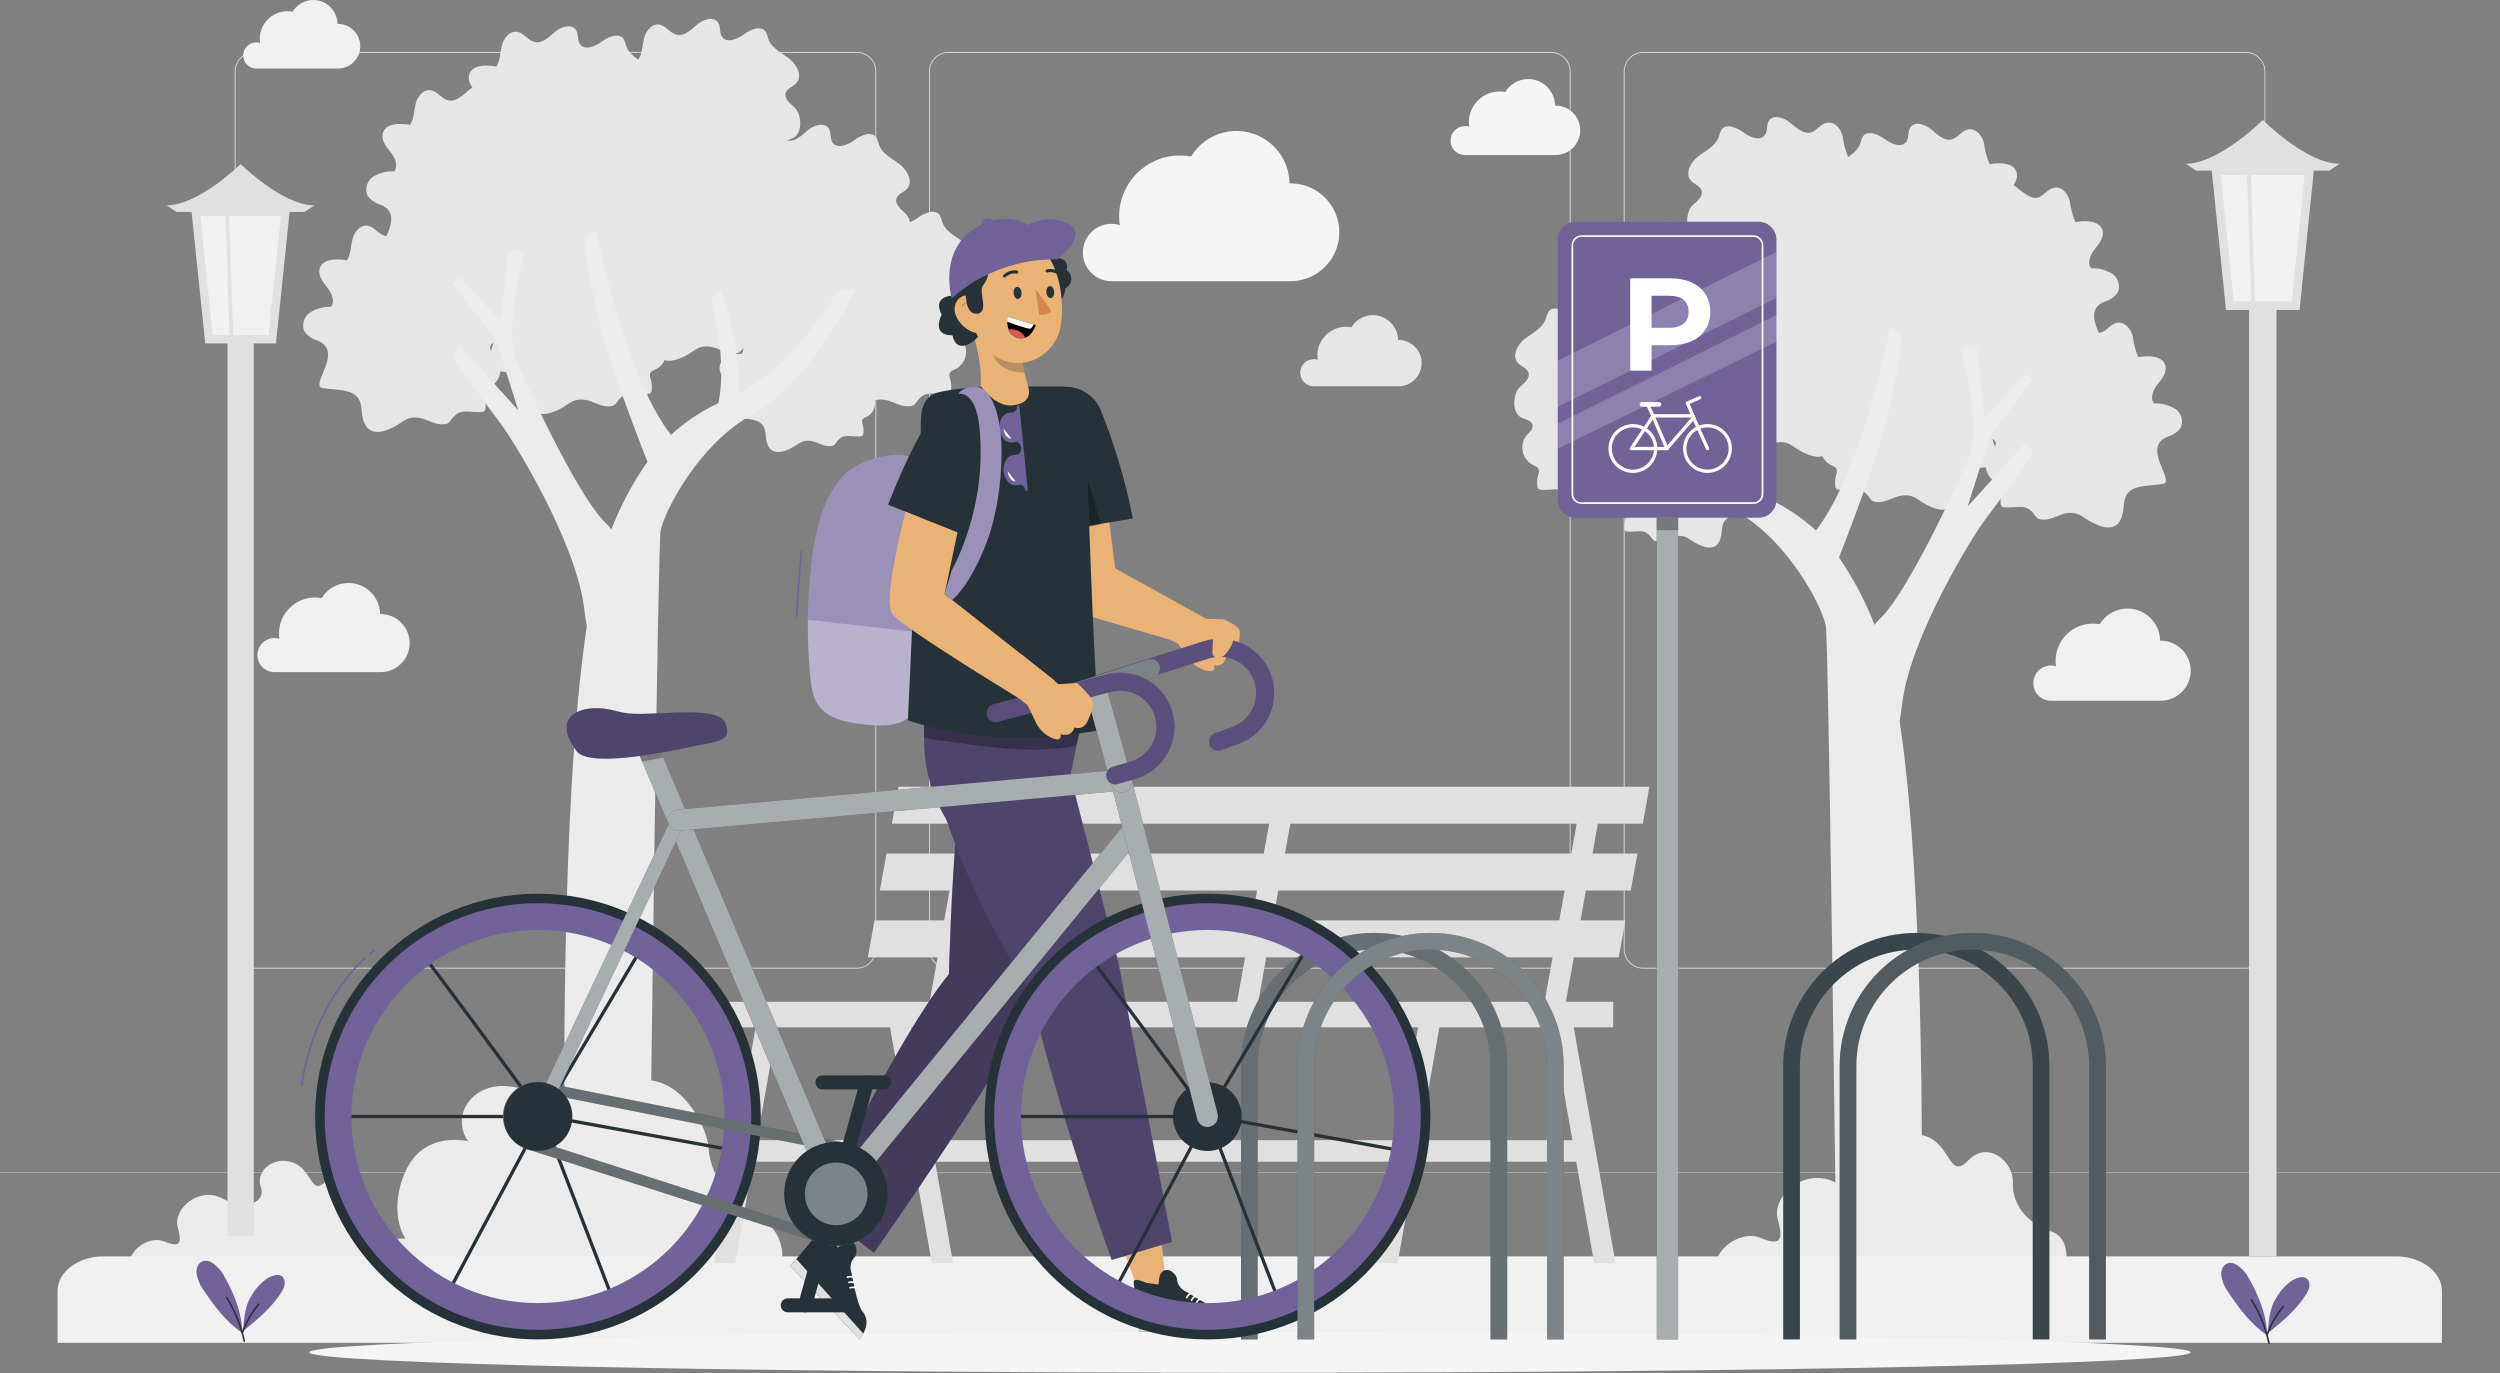 <svg width="750" height="412" viewBox="0 0 750 412" fill="none" xmlns="http://www.w3.org/2000/svg">
<rect x="0" y="0" width="750" height="412" fill="#808080" stroke="none"/>
<g clip-path="url(#clip0_74_4422)">
<path d="M673.73 290.58H492.98C489.75 290.58 487.12 287.95 487.12 284.72V21.45C487.12 18.22 489.75 15.59 492.98 15.59H673.73C676.96 15.59 679.59 18.22 679.59 21.45V284.72C679.59 287.95 676.96 290.58 673.73 290.58ZM492.99 15.83C489.9 15.83 487.38 18.35 487.38 21.44V284.72C487.38 287.81 489.9 290.33 492.99 290.33H673.74C676.83 290.33 679.35 287.81 679.35 284.72V21.45C679.35 18.36 676.83 15.84 673.74 15.84H492.99V15.83Z" fill="#E0E0E0"/>
<path d="M465.31 290.58H284.56C281.33 290.58 278.7 287.95 278.7 284.72V21.45C278.7 18.22 281.33 15.59 284.56 15.59H465.31C468.54 15.59 471.17 18.22 471.17 21.45V284.72C471.17 287.95 468.54 290.58 465.31 290.58ZM284.56 15.83C281.47 15.83 278.95 18.35 278.95 21.44V284.72C278.95 287.81 281.47 290.33 284.56 290.33H465.31C468.4 290.33 470.92 287.81 470.92 284.72V21.45C470.92 18.36 468.4 15.84 465.31 15.84H284.56V15.83Z" fill="#E0E0E0"/>
<path d="M257.01 290.58H76.27C73.04 290.58 70.41 287.95 70.41 284.72V21.45C70.41 18.22 73.04 15.59 76.27 15.59H257.02C260.25 15.59 262.88 18.22 262.88 21.45V284.72C262.88 287.95 260.25 290.58 257.02 290.58H257.01ZM76.27 15.83C73.18 15.83 70.66 18.35 70.66 21.44V284.72C70.66 287.81 73.18 290.33 76.27 290.33H257.02C260.11 290.33 262.63 287.81 262.63 284.72V21.45C262.63 18.36 260.11 15.84 257.02 15.84H76.27V15.83Z" fill="#E0E0E0"/>
<path d="M750 351.65H0V351.77H750V351.65Z" fill="#E0E0E0"/>
<path d="M619.94 379.45C620.25 375.71 619.74 370.87 615.39 369.44C607.99 367 603.62 361.28 603.86 354.81C604.1 348.34 596.33 342.04 590.5 348.1C584.67 354.17 585.44 343.43 577.66 340.82C569.88 338.21 563.28 344.55 565.42 350.32C567.56 356.1 559.88 359.72 550.69 354.8C541.5 349.88 531.38 358.83 533.33 365.82C535.28 372.81 533.68 373.66 527.87 371.27C523.18 369.37 515.49 373.34 514.63 379.44H619.96L619.94 379.45Z" fill="#EBEBEB"/>
<path d="M120.49 379.45C120.84 376.48 120.69 372.17 117.03 370.96C111.29 369.06 107.88 364.62 108.07 359.6C108.26 354.58 102.23 349.68 97.7 354.37C93.18 359.06 93.78 350.75 87.74 348.72C81.7 346.69 76.57 351.61 78.24 356.09C79.9 360.57 73.93 363.39 66.8 359.57C59.67 355.75 51.82 362.72 53.32 368.16C54.82 373.6 53.59 374.19 49.08 372.38C45.25 370.85 38.9 374.3 38.75 379.44H120.49V379.45Z" fill="#EBEBEB"/>
<path d="M100.02 379.45H234.29C236.19 373.15 231.3 365.59 225.97 364.52C219.43 363.21 212.9 351.71 212.56 344.39C212.22 337.07 200.48 314.54 182.18 328.45C163.88 342.36 169.45 330.5 156.2 326.59C142.95 322.68 134.6 333.92 140.42 342.36C140.42 342.36 127.11 339.03 121.63 351.45C116.15 363.87 121.63 371.58 121.63 371.58C121.63 371.58 104.82 371.1 100.02 379.45Z" fill="#EBEBEB"/>
<path d="M324.86 75.76C324.86 71.01 328.71 67.15 333.46 67.14C334.3 67.14 335.13 67.27 335.94 67.51C335.8 66.64 335.74 65.76 335.74 64.87C335.74 54.81 343.9 46.65 353.96 46.65C355.08 46.65 356.2 46.75 357.31 46.95C361.88 39.43 371.67 37.04 379.19 41.61C383.88 44.46 386.77 49.52 386.85 55H387.12C395.23 55 401.8 61.57 401.8 69.68C401.8 77.79 395.23 84.36 387.12 84.36H333.2C328.55 84.22 324.85 80.41 324.86 75.76Z" fill="#F5F5F5"/>
<path d="M72.96 16.64C72.96 14.47 74.7 12.71 76.87 12.71C77.26 12.71 77.65 12.77 78.02 12.88C77.96 12.48 77.93 12.08 77.93 11.68C77.93 7.09 81.65 3.36 86.25 3.36C86.76 3.36 87.28 3.41 87.78 3.5C89.87 0.07 94.34 -1.02 97.77 1.07C99.91 2.37 101.23 4.68 101.26 7.18H101.38C105.08 7.18 108.07 10.18 108.07 13.88C108.07 17.57 105.07 20.57 101.38 20.57H76.83C74.69 20.53 72.97 18.79 72.97 16.65L72.96 16.64Z" fill="#F0F0F0"/>
<path d="M77.22 196.54C77.22 193.72 79.49 191.43 82.31 191.42C82.82 191.42 83.32 191.49 83.81 191.64C83.74 191.12 83.7 190.6 83.69 190.07C83.69 184.09 88.53 179.25 94.51 179.25C95.18 179.25 95.84 179.31 96.5 179.44C99.21 174.98 105.03 173.56 109.5 176.27C112.28 177.96 114 180.96 114.04 184.22H114.19C119 184.22 122.9 188.13 122.89 192.94C122.89 197.75 118.99 201.64 114.19 201.64H82.24C79.45 201.59 77.22 199.32 77.22 196.54Z" fill="#F0F0F0"/>
<path d="M609.99 204.94C609.99 202.03 612.34 199.66 615.25 199.65C615.77 199.65 616.29 199.72 616.8 199.88C616.72 199.34 616.68 198.8 616.68 198.26C616.68 192.08 621.69 187.08 627.86 187.08C628.55 187.08 629.24 187.15 629.92 187.27C632.73 182.66 638.74 181.19 643.35 184C646.22 185.75 648 188.85 648.05 192.21H648.21C653.18 192.21 657.21 196.25 657.21 201.22C657.21 206.19 653.18 210.21 648.21 210.22H615.19C612.31 210.17 610 207.82 610 204.94H609.99Z" fill="#F0F0F0"/>
<path d="M435.16 42.17C435.16 39.77 437.11 37.82 439.51 37.82C439.93 37.82 440.35 37.88 440.76 37.99C440.7 37.55 440.67 37.1 440.67 36.66C440.67 31.57 444.8 27.44 449.89 27.44C450.46 27.44 451.03 27.49 451.59 27.6C453.89 23.8 458.83 22.58 462.63 24.87C465.01 26.31 466.48 28.88 466.51 31.67H466.65C470.75 31.67 474.07 35 474.07 39.09C474.07 43.18 470.75 46.5 466.65 46.51H439.39C437.03 46.45 435.16 44.52 435.16 42.16V42.17Z" fill="#F5F5F5"/>
<path d="M390.05 111.82C390.05 109.57 391.87 107.75 394.12 107.75C394.51 107.75 394.91 107.8 395.29 107.91C395.24 107.5 395.21 107.08 395.21 106.66C395.21 101.89 399.07 98.03 403.84 98.03C404.37 98.03 404.9 98.08 405.43 98.18C407.58 94.62 412.21 93.48 415.77 95.63C418 96.98 419.38 99.39 419.41 101.99H419.55C423.39 101.99 426.5 105.1 426.49 108.94C426.49 112.77 423.38 115.88 419.55 115.88H394.03C391.82 115.82 390.07 114.02 390.07 111.81L390.05 111.82Z" fill="#E6E6E6"/>
<path d="M290.45 87.15C289.08 85.98 287.37 84.43 287.96 82.79C288.44 81.46 290.13 81.01 291.09 79.96C293.05 77.82 291.22 74.33 288.92 72.57C286.62 70.81 283.65 69.46 282.7 66.71C282.54 65.97 282.28 65.25 281.93 64.57C280.55 62.51 277.34 63.88 275.35 65.34C274.67 65.84 273.85 66.31 273.01 66.65C272.72 65.5 272.18 64.47 271.45 63.85C270.1 62.68 268.37 61.13 268.96 59.49C269.44 58.14 271.13 57.71 272.1 56.66C274.04 54.52 272.22 51.03 269.91 49.27C267.6 47.51 264.64 46.16 263.7 43.41C263.53 42.66 263.27 41.94 262.91 41.27C261.53 39.21 258.32 40.55 256.32 42.03C254.33 43.51 251.1 44.81 249.74 42.72C248.95 41.52 249.41 39.81 248.65 38.59C247.38 36.55 244.16 37.52 242.33 39.07C240.5 40.62 238.48 42.69 236.14 42.15H236.12C236.72 41.9 237.38 41.69 237.94 41.4C240.94 39.82 240.52 34.06 238.25 32.13C236.88 30.96 235.17 29.43 235.76 27.78C236.24 26.43 237.93 26 238.89 24.93C240.85 22.79 239.02 19.28 236.72 17.54C234.42 15.79 231.45 14.43 230.5 11.68C230.34 10.94 230.08 10.22 229.73 9.54C228.35 7.48 225.12 8.83 223.15 10.31C221.17 11.79 217.93 13.08 216.57 10.98C215.8 9.78 216.24 8.08 215.48 6.85C214.23 4.81 211 5.76 209.17 7.33C207.34 8.89 205.32 10.95 202.98 10.41C200.94 9.93 199.82 7.63 197.65 7.36C195.48 7.1 193.75 9.32 193.22 11.44C192.69 13.56 192.73 15.9 191.57 17.78C191.47 17.76 191.36 17.74 191.25 17.73C189.78 16.68 188.46 15.53 187.88 13.87C187.72 13.13 187.46 12.41 187.11 11.73C185.73 9.67 182.5 11.01 180.52 12.49C178.54 13.97 175.3 15.27 173.93 13.18C173.16 11.98 173.6 10.27 172.84 9.05C171.59 7.01 168.36 7.98 166.53 9.53C164.7 11.08 162.68 13.15 160.34 12.59C158.3 12.11 157.18 9.81 155.01 9.54C152.84 9.28 151.11 11.5 150.58 13.62C150.05 15.74 150.09 18.08 148.93 19.96C145.77 19.35 141.44 19.47 140.7 22.56C140.39 23.88 140.95 25.13 141.73 26.3C141.34 26.52 140.97 26.76 140.65 27.03C138.81 28.58 136.78 30.65 134.44 30.11C132.42 29.63 131.31 27.33 129.12 27.06C126.93 26.8 125.2 29.02 124.69 31.14C124.18 33.26 124.2 35.6 123.04 37.46C119.86 36.87 115.55 36.98 114.81 40.08C114.32 42.12 115.9 44.01 117.2 45.68C118.5 47.34 119.59 49.76 118.24 51.41C116.06 51.3 113.89 51.84 112.02 52.97C110.13 54.18 109.38 56.58 110.24 58.65C111.2 60 112.6 60.97 114.19 61.42C118.86 63.31 117.37 67.46 115.98 70.8C115.82 70.79 115.67 70.79 115.5 70.75C113.46 70.27 112.34 67.97 110.17 67.7C108 67.44 106.27 69.66 105.74 71.78C105.21 73.9 105.25 76.24 104.09 78.1C100.91 77.51 96.6 77.62 95.86 80.72C95.37 82.76 96.96 84.65 98.25 86.32C99.53 87.98 100.62 90.4 99.29 92.05C97.1 91.96 94.93 92.54 93.07 93.7C91.18 94.91 90.43 97.3 91.28 99.38C92.25 100.73 93.65 101.7 95.25 102.15C103.45 105.46 92.68 115.75 96.75 116.42C101.95 117.29 108.08 116.27 108.45 122.68C108.5 123.72 108.65 124.76 108.91 125.77C109.9 129.33 112.43 130.84 117.65 128.35C120.96 126.79 121.77 124.84 125.54 125.32C128.24 125.63 130.2 127.53 133.18 127.28C133.59 127.28 134 127.17 134.37 126.98C134.74 126.74 135.05 126.41 135.28 126.03C137.93 122.26 140 123.79 144.33 123.61C144.67 123.63 145.01 123.53 145.28 123.33C145.54 123.06 145.68 122.7 145.68 122.33C145.79 121.22 145.68 120.11 145.38 119.04C145.16 118.52 145.1 117.95 145.22 117.39C145.43 116.65 146.37 116.37 147.08 116.02C147.35 115.87 147.61 115.7 147.86 115.51C149.19 114.48 149.95 112.99 150.12 111.44C154.2 111.82 158 112.32 158.29 117.29C158.33 118.34 158.49 119.37 158.77 120.38C159.74 123.94 162.28 125.45 167.48 122.96C170.79 121.4 171.6 119.45 175.37 119.93C178.07 120.24 180.03 122.14 183.01 121.89C183.42 121.89 183.83 121.78 184.2 121.59C184.57 121.35 184.88 121.02 185.11 120.64C187.76 116.87 189.83 118.4 194.16 118.22C194.25 118.23 194.35 118.24 194.44 118.22C195.09 118.16 195.57 117.58 195.51 116.93C195.61 115.85 195.51 114.76 195.21 113.72C194.99 113.2 194.93 112.63 195.05 112.07C195.26 111.33 196.2 111.03 196.91 110.7C197.19 110.55 197.46 110.37 197.72 110.17C198.46 109.59 199.01 108.86 199.39 108.06C200.77 108.48 202.63 108.21 205.09 107.03C208.42 105.48 209.22 103.52 212.99 104.02C215.69 104.33 217.65 106.21 220.63 105.98C221.04 105.96 221.45 105.86 221.82 105.67C222.19 105.42 222.5 105.1 222.73 104.72C222.8 104.62 222.87 104.53 222.94 104.44C223 105.06 222.89 105.65 222.48 106.15C220.75 106.06 219.03 106.49 217.54 107.38C216.04 108.33 215.45 110.22 216.14 111.86C216.9 112.92 218 113.68 219.25 114.03C225.7 116.63 217.23 124.73 220.44 125.26C224.54 125.95 229.35 125.14 229.66 130.2C229.69 131.02 229.82 131.84 230.02 132.64C230.79 135.44 232.79 136.56 236.95 134.65C239.57 133.42 240.19 131.88 243.17 132.26C245.31 132.54 246.84 134 249.18 133.81C249.51 133.81 249.83 133.72 250.12 133.58C250.4 133.38 250.65 133.12 250.83 132.82C252.9 129.86 254.55 131.06 257.96 130.91C258.23 130.91 258.49 130.84 258.72 130.7C258.92 130.48 259.02 130.2 259.02 129.91C259.11 129.06 259.03 128.2 258.81 127.37C258.62 126.96 258.57 126.5 258.66 126.05C258.87 125.46 259.57 125.24 260.14 124.96C260.35 124.84 260.55 124.71 260.74 124.56C262.15 123.47 262.74 121.73 262.47 120.09C263.22 119.87 264.07 119.78 265.21 119.92C267.91 120.23 269.87 122.13 272.85 121.88C273.26 121.88 273.67 121.77 274.04 121.58C274.41 121.33 274.71 121 274.95 120.63C277.58 116.86 279.67 118.39 284 118.21C284.34 118.23 284.68 118.13 284.95 117.93C285.2 117.66 285.34 117.3 285.33 116.93C285.44 115.85 285.35 114.76 285.05 113.72C284.83 113.2 284.76 112.63 284.87 112.07C285.1 111.33 286.02 111.03 286.75 110.7C287.01 110.55 287.26 110.39 287.5 110.21C290.11 108.19 290.6 104.44 288.58 101.83C287.74 100.88 286.44 100.05 286.75 98.67C287.06 97.29 288.91 97.07 290.16 96.41C293.16 94.83 292.74 89.07 290.49 87.14L290.45 87.15ZM147.25 105.22C147.06 104.85 146.97 104.45 147.08 103.98C147.2 103.44 147.57 103.08 148.03 102.8C147.84 103.61 147.56 104.43 147.25 105.23V105.22Z" fill="#E6E6E6"/>
<path d="M135.74 107.07C135.74 107.07 146.56 122.38 150.29 127.24C154.03 132.1 172.7 162.34 175.23 182.34C175.49 184.46 175.77 186.31 176.04 187.9C168.01 240.91 169.26 337.87 169.55 354.47H194.98C195.21 335.75 197.37 164.64 198.17 159.42C199.01 153.89 209.69 132.83 226.07 124.19C242.45 115.55 256.69 86.92 256.69 86.92H251.45C251.45 86.92 241.74 104.45 227.93 114.17C225.95 115.54 223.87 116.77 221.72 117.86C221.76 107.3 219.89 96.83 216.22 86.93L213.39 89.53C217.21 105.17 216.68 115.18 215.55 120.92C210.33 123.36 205.52 126.59 201.28 130.48C186.94 111.84 178.89 69.22 178.89 69.22L175.22 71.23C176.26 80.03 177.84 88.76 179.96 97.37C182.64 108.4 190.55 129.16 194.22 138.53C189.82 144.85 186.19 151.67 183.4 158.84C183.01 158.24 182.55 157.68 182.02 157.19C172.69 148.74 155.14 108.89 155.14 108.89C150.89 99.62 157.38 75.29 157.38 75.29H152.44L150.25 96.56L137.94 83.13L135.7 84.99L148.75 101.8L155.47 123.09L137.94 103.66L135.73 107.07H135.74Z" fill="#EBEBEB"/>
<path d="M652.4 122.58C650.54 121.46 648.38 120.92 646.21 121.02C644.89 119.42 645.95 116.96 647.26 115.32C648.56 113.68 650.12 111.8 649.63 109.75C648.9 106.68 644.59 106.57 641.5 107.17C640.63 105.17 640.06 103.04 639.81 100.87C639.26 98.74 637.57 96.6 635.39 96.79C633.21 96.98 632.1 99.35 630.1 99.82C629.95 99.86 629.79 99.85 629.63 99.86C628.24 96.52 626.71 92.35 631.4 90.47C632.98 90.03 634.37 89.06 635.33 87.72C636.18 85.65 635.44 83.27 633.56 82.06C631.7 80.94 629.54 80.39 627.37 80.5C626.03 78.88 627.11 76.44 628.39 74.8C629.67 73.16 631.27 71.26 630.78 69.23C630.03 66.16 625.74 66.05 622.63 66.65C621.77 64.64 621.2 62.52 620.94 60.35C620.38 58.22 618.81 56.08 616.54 56.27C614.28 56.46 613.25 58.83 611.25 59.3C609.25 59.77 606.98 57.78 605.08 56.25C604.77 56 604.41 55.77 604.04 55.55C604.8 54.39 605.33 53.15 605.01 51.85C604.28 48.78 599.97 48.67 596.88 49.27C596 47.23 595.43 45.07 595.19 42.87C594.64 40.74 592.95 38.6 590.77 38.79C588.59 38.98 587.48 41.35 585.48 41.82C583.15 42.38 581.21 40.3 579.31 38.77C577.41 37.23 574.29 36.27 573.06 38.3C572.29 39.52 572.74 41.2 571.97 42.42C570.6 44.55 567.4 43.19 565.4 41.72C563.39 40.25 560.23 38.92 558.83 40.97C558.47 41.64 558.21 42.36 558.06 43.1C557.44 44.84 556.01 46.02 554.46 47.11C553.6 45.11 553.03 43 552.78 40.84C552.23 38.71 550.65 36.57 548.38 36.78C546.12 36.99 545.09 39.32 543.09 39.79C541.08 40.26 538.82 38.3 536.92 36.74C535.02 35.18 531.9 34.24 530.64 36.27C529.89 37.49 530.34 39.19 529.55 40.39C528.21 42.52 524.98 41.18 523 39.71C521.01 38.24 517.81 36.89 516.4 38.94C516.05 39.62 515.79 40.33 515.63 41.07C514.69 43.8 511.75 45.15 509.46 46.9C507.18 48.65 505.34 52.13 507.33 54.26C508.29 55.31 509.98 55.73 510.45 57.08C511.05 58.74 509.34 60.26 507.97 61.35C505.73 63.25 505.3 68.99 508.29 70.57C508.81 70.84 509.43 71.04 509.99 71.26C507.7 71.72 505.78 69.72 503.91 68.2C502.01 66.66 498.89 65.68 497.63 67.71C496.88 68.93 497.33 70.63 496.54 71.83C495.2 73.96 491.97 72.62 489.97 71.15C487.96 69.68 484.8 68.33 483.4 70.38C483.06 71.06 482.8 71.77 482.63 72.51C481.69 75.24 478.75 76.59 476.44 78.34C474.13 80.09 472.34 83.57 474.31 85.7C475.25 86.75 476.94 87.17 477.43 88.52C477.92 89.86 476.3 91.7 474.95 92.79C474.2 93.43 473.66 94.49 473.37 95.68C472.54 95.34 471.73 94.86 471.06 94.37C469.07 92.9 465.87 91.55 464.49 93.6C464.13 94.27 463.86 94.99 463.7 95.73C462.76 98.46 459.82 99.81 457.53 101.56C455.25 103.31 453.41 106.79 455.4 108.92C456.36 109.97 458.05 110.39 458.52 111.74C459.12 113.4 457.41 114.9 456.04 116.01C453.91 117.93 453.37 123.67 456.36 125.25C457.62 125.89 459.46 126.1 459.75 127.49C460.05 128.88 458.77 129.62 457.94 130.63C455.94 133.22 456.41 136.95 459.01 138.95C459.25 139.13 459.5 139.3 459.76 139.44C460.49 139.78 461.36 140.06 461.62 140.83C461.74 141.39 461.68 141.97 461.45 142.49C461.17 143.52 461.07 144.6 461.17 145.67C461.17 146.04 461.31 146.4 461.55 146.67C461.83 146.86 462.16 146.95 462.49 146.95C466.76 147.14 468.89 145.61 471.52 149.36C471.74 149.74 472.05 150.06 472.42 150.3C472.78 150.5 473.18 150.6 473.59 150.6C476.56 150.86 478.48 149 481.19 148.66C482.31 148.52 483.15 148.61 483.88 148.82C483.65 150.42 484.24 152.1 485.61 153.16C485.8 153.31 486.01 153.45 486.23 153.57C486.79 153.85 487.49 154.06 487.7 154.66C487.79 155.11 487.74 155.57 487.55 155.98C487.33 156.79 487.26 157.64 487.34 158.48C487.27 158.97 487.62 159.42 488.11 159.49C488.2 159.5 488.3 159.5 488.39 159.49C491.78 159.64 493.41 158.44 495.48 161.39C495.66 161.68 495.9 161.94 496.18 162.14C496.47 162.29 496.79 162.37 497.12 162.37C499.45 162.56 500.98 161.11 503.1 160.83C506.07 160.47 506.69 161.98 509.29 163.2C513.45 165.29 515.44 164.1 516.21 161.3C516.41 160.51 516.53 159.7 516.57 158.89C516.87 153.87 521.67 154.62 525.75 153.98C528.93 153.45 520.5 145.44 526.92 142.79C528.17 142.46 529.26 141.7 530.02 140.66C530.68 139.03 530.09 137.16 528.61 136.2C527.14 135.32 525.45 134.9 523.74 134.98C523.32 134.46 523.21 133.85 523.3 133.21C523.35 133.28 523.4 133.33 523.45 133.4C523.68 133.78 523.98 134.11 524.35 134.36C524.72 134.54 525.13 134.65 525.55 134.66C528.52 134.89 530.44 133.06 533.15 132.72C536.91 132.23 537.7 134.17 541.01 135.73C543.46 136.96 545.32 137.26 546.7 136.85C547.08 137.63 547.62 138.35 548.36 138.92C548.61 139.11 548.87 139.29 549.15 139.44C549.88 139.78 550.75 140.06 551.01 140.83C551.12 141.39 551.06 141.97 550.84 142.49C550.56 143.52 550.46 144.6 550.56 145.67C550.56 146.04 550.69 146.4 550.94 146.67C551.22 146.86 551.54 146.95 551.88 146.95C556.15 147.14 558.28 145.61 560.89 149.36C561.11 149.74 561.42 150.06 561.79 150.3C562.16 150.49 562.57 150.6 562.99 150.6C565.94 150.86 567.88 149 570.59 148.66C574.35 148.19 575.14 150.11 578.45 151.67C583.62 154.21 586.13 152.65 587.12 149.11C587.39 148.11 587.55 147.07 587.59 146.04C587.89 141.04 591.63 140.57 595.76 140.2C595.94 141.72 596.69 143.17 597.99 144.18C598.24 144.37 598.5 144.55 598.78 144.7C599.48 145.04 600.36 145.32 600.64 146.07C600.75 146.64 600.69 147.22 600.47 147.76C600.18 148.79 600.08 149.87 600.17 150.94C600.17 151.31 600.31 151.67 600.55 151.94C600.83 152.13 601.17 152.23 601.51 152.22C605.78 152.41 607.91 150.88 610.52 154.63C610.74 155.01 611.05 155.33 611.42 155.57C611.78 155.77 612.18 155.87 612.59 155.87C615.56 156.13 617.5 154.27 620.19 153.93C623.95 153.46 624.74 155.38 628.05 156.94C633.22 159.52 635.73 158.03 636.72 154.49C636.97 153.48 637.12 152.45 637.17 151.42C637.55 145.02 643.57 146.04 648.83 145.19C652.89 144.51 642.17 134.28 650.32 130.99C651.91 130.56 653.3 129.58 654.25 128.24C655.1 126.17 654.36 123.79 652.48 122.58H652.4ZM597.73 131.65C598.2 131.92 598.57 132.25 598.69 132.76C598.8 133.22 598.69 133.63 598.49 134.01C598.19 133.24 597.91 132.44 597.73 131.65Z" fill="#E6E6E6"/>
<path d="M609.99 135.9C609.99 135.9 599.21 151.14 595.5 155.97C591.79 160.79 573.21 190.87 570.7 210.79C570.42 212.92 570.15 214.74 569.89 216.34C577.87 269.06 576.64 365.53 576.29 382.05H550.95C550.72 363.41 548.56 193.18 547.77 187.99C546.94 182.48 536.35 161.54 520.02 152.94C503.69 144.34 489.62 115.82 489.62 115.82H494.83C494.83 115.82 504.5 133.26 518.31 142.93C520.29 144.28 522.35 145.51 524.48 146.6C524.42 136.1 526.25 125.67 529.88 115.82L532.7 118.4C528.9 133.96 529.41 144.02 530.57 149.63C535.76 152.06 540.56 155.27 544.79 159.15C559.05 140.6 567.05 98.21 567.05 98.21L570.72 100.22C569.64 108.99 568.03 117.69 565.9 126.26C563.23 137.23 555.36 157.9 551.7 167.27C556.04 173.57 559.62 180.35 562.37 187.48C562.76 186.87 563.22 186.32 563.76 185.84C573.05 177.43 590.51 137.77 590.51 137.77C594.78 128.55 588.27 104.34 588.27 104.34H593.16L595.29 125.52L607.54 112.16L609.78 114.02L596.99 130.78L590.29 151.96L607.75 132.64L609.99 135.93V135.9Z" fill="#EBEBEB"/>
<path d="M31.15 376.91H718.71C726.37 376.91 732.58 381.55 732.58 387.26V402.84H17.28V387.24C17.28 381.53 23.5 376.9 31.15 376.9V376.91Z" fill="#F0F0F0"/>
<path d="M87.02 62.3L82.79 103.01H61.57L57.34 62.3H87.02Z" fill="#E0E0E0"/>
<path d="M76.13 94.26H68.24V370.85H76.13V94.26Z" fill="#E0E0E0"/>
<path d="M80.56 100.53H63.8L60.09 64.78H84.27L80.56 100.53Z" fill="#F0F0F0"/>
<path d="M69.97 101.08H68.83L67.59 63.54H68.73L69.97 101.08Z" fill="#E0E0E0"/>
<path d="M72.18 49.22C72.18 49.22 59.6 61.61 49.96 61.61L52.95 63.58H91.36L94.35 61.61C84.76 61.63 72.18 49.22 72.18 49.22Z" fill="#E0E0E0"/>
<path d="M694.28 49.86L689.87 93H667.8L663.39 49.86H694.28Z" fill="#E0E0E0"/>
<path d="M682.94 83.73H674.729V376.91H682.94V83.73Z" fill="#E0E0E0"/>
<path d="M687.55 90.38H670.12L666.25 52.49H691.41L687.55 90.38Z" fill="#F0F0F0"/>
<path d="M676.54 90.97H675.35L674.06 51.17H675.25L676.54 90.97Z" fill="#E0E0E0"/>
<path d="M678.83 35.99C678.83 35.99 665.75 49.12 655.72 49.12L658.83 51.21H698.79L701.9 49.12C691.92 49.15 678.84 35.99 678.84 35.99H678.83Z" fill="#E0E0E0"/>
<path d="M478.26 378.94H484.66L471.58 305.15H465.19L478.26 378.94Z" fill="#E0E0E0"/>
<path d="M279.54 378.94H285.93L272.86 305.15H266.46L279.54 378.94Z" fill="#E0E0E0"/>
<path d="M474.93 342.05H223.91V348.52H474.93V342.05Z" fill="#E0E0E0"/>
<path d="M419.29 378.94H412.89L425.97 305.15H432.36L419.29 378.94Z" fill="#E0E0E0"/>
<path d="M220.56 378.94H214.17L227.24 305.15H233.63L220.56 378.94Z" fill="#E0E0E0"/>
<path d="M278.56 302.28H284.92L295.57 243.07H289.21L278.56 302.28Z" fill="#E0E0E0"/>
<path d="M463.07 302.28H469.44L480.09 243.07H473.73L463.07 302.28Z" fill="#E0E0E0"/>
<path d="M370.82 302.28H377.17L387.83 243.07H381.46L370.82 302.28Z" fill="#E0E0E0"/>
<path d="M267.56 247.11H492.84L494.83 236.02H269.56L267.56 247.11Z" fill="#E0E0E0"/>
<path d="M263.95 267.16H489.23L491.23 256.07H265.95L263.95 267.16Z" fill="#E0E0E0"/>
<path d="M260.34 287.2H485.62L487.62 276.12H262.34L260.34 287.2Z" fill="#E0E0E0"/>
<path d="M483.96 300.54H212.82V308.2H483.96V300.54Z" fill="#E0E0E0"/>
<path d="M657.2 405.69C657.2 409.08 530.85 411.82 375 411.82C219.15 411.82 92.8 409.07 92.8 405.69C92.8 402.31 219.15 399.56 375 399.56C530.85 399.56 657.2 402.31 657.2 405.69Z" fill="#F5F5F5"/>
<path d="M614.82 401.82H609.82V319.8C609.82 300.54 594.15 284.88 574.9 284.88C555.65 284.88 539.97 300.55 539.97 319.8V401.82H534.97V319.8C534.97 297.79 552.88 279.88 574.9 279.88C596.92 279.88 614.82 297.79 614.82 319.8V401.82Z" fill="#263238"/>
<path opacity="0.1" d="M614.82 401.82H609.82V319.8C609.82 300.54 594.15 284.88 574.9 284.88C555.65 284.88 539.97 300.55 539.97 319.8V401.82H534.97V319.8C534.97 297.79 552.88 279.88 574.9 279.88C596.92 279.88 614.82 297.79 614.82 319.8V401.82Z" fill="white"/>
<path d="M631.75 401.82H626.75V319.8C626.75 300.54 611.08 284.88 591.82 284.88C572.56 284.88 556.89 300.55 556.89 319.8V401.82H551.89V319.8C551.89 297.79 569.8 279.88 591.82 279.88C613.84 279.88 631.75 297.79 631.75 319.8V401.82Z" fill="#263238"/>
<path opacity="0.2" d="M631.75 401.82H626.75V319.8C626.75 300.54 611.08 284.88 591.82 284.88C572.56 284.88 556.89 300.55 556.89 319.8V401.82H551.89V319.8C551.89 297.79 569.8 279.88 591.82 279.88C613.84 279.88 631.75 297.79 631.75 319.8V401.82Z" fill="white"/>
<path d="M674.08 382.49C673.5 381.52 672.22 380.33 671.32 379.65C670.42 378.97 669.19 378.63 668.14 379.06C666.81 379.6 666.2 381.24 666.38 382.66C666.57 384.09 667.25 385.89 668.06 387.08C671.52 392.15 674.72 396.79 680.07 400.56C680.07 394.27 677.28 387.86 674.08 382.49Z" fill="#716298"/>
<path d="M691.71 383.36C690.51 382.71 688.29 383.63 687.2 384.45C685.04 386.07 683.72 387.77 682.4 390.13C680.73 393.12 680.53 397.33 680.32 400C684.55 396.57 688.86 393.04 691.76 388.43C692.27 387.62 692.73 386.76 692.83 385.81C692.92 384.86 692.55 383.82 691.71 383.36Z" fill="#716298"/>
<path d="M680.71 403.24C680.59 403.24 680.49 403.16 680.47 403.04C679.47 398.41 677.69 394.02 675.19 389.99C675.12 389.87 675.15 389.72 675.27 389.65C675.39 389.58 675.54 389.61 675.61 389.73C678.14 393.81 679.93 398.25 680.95 402.94C680.98 403.07 680.89 403.21 680.76 403.24C680.74 403.24 680.72 403.24 680.71 403.24Z" fill="#263238"/>
<path d="M680.15 400.65C680.15 400.65 680.09 400.65 680.07 400.64C679.94 400.59 679.87 400.45 679.92 400.32C681.06 397.19 682.71 394.31 684.84 391.75C684.93 391.64 685.09 391.63 685.19 391.72C685.3 391.81 685.31 391.97 685.22 392.07C683.13 394.58 681.5 397.41 680.38 400.49C680.34 400.59 680.25 400.66 680.14 400.66L680.15 400.65Z" fill="#263238"/>
<path d="M66.67 381.83C66.09 380.86 64.81 379.67 63.91 378.99C63.01 378.31 61.78 377.97 60.73 378.4C59.4 378.94 58.79 380.58 58.97 382C59.16 383.43 59.84 385.23 60.65 386.42C64.11 391.49 67.31 396.13 72.66 399.9C72.66 393.61 69.87 387.2 66.67 381.83Z" fill="#716298"/>
<path d="M84.3 382.7C83.1 382.05 80.88 382.97 79.79 383.79C77.63 385.41 76.31 387.11 74.99 389.47C73.32 392.46 73.12 396.67 72.91 399.34C77.14 395.91 81.45 392.38 84.35 387.77C84.86 386.96 85.32 386.1 85.42 385.15C85.51 384.2 85.14 383.16 84.3 382.7Z" fill="#716298"/>
<path d="M73.29 402.58C73.17 402.58 73.07 402.5 73.05 402.38C72.05 397.75 70.27 393.36 67.77 389.33C67.7 389.21 67.73 389.06 67.85 388.99C67.97 388.92 68.12 388.95 68.19 389.07C70.72 393.15 72.51 397.59 73.53 402.28C73.56 402.41 73.47 402.55 73.34 402.58C73.32 402.58 73.3 402.58 73.29 402.58Z" fill="#263238"/>
<path d="M72.74 400C72.74 400 72.68 400 72.65 399.99C72.52 399.94 72.45 399.8 72.5 399.67C73.63 396.54 75.29 393.66 77.42 391.1C77.51 390.99 77.67 390.98 77.77 391.07C77.88 391.16 77.89 391.32 77.8 391.42C75.71 393.93 74.08 396.76 72.96 399.84C72.92 399.94 72.83 400.01 72.73 400.01L72.74 400Z" fill="#263238"/>
<path d="M503.43 142.38H497.03V401.82H503.43V142.38Z" fill="#263238"/>
<path opacity="0.6" d="M503.43 142.38H497.03V401.82H503.43V142.38Z" fill="white"/>
<path opacity="0.3" d="M503.43 155.33H497.03V159.05H503.43V155.33Z" fill="black"/>
<path d="M527.56 66.52H472.7C469.734 66.52 467.33 68.924 467.33 71.89V149.96C467.33 152.926 469.734 155.33 472.7 155.33H527.56C530.526 155.33 532.93 152.926 532.93 149.96V71.89C532.93 68.924 530.526 66.52 527.56 66.52Z" fill="#716298"/>
<path d="M526.02 151.18H474.45C472.8 151.18 471.46 149.84 471.46 148.19V73.57C471.46 71.92 472.8 70.58 474.45 70.58H526.02C527.67 70.58 529.01 71.92 529.01 73.57V148.19C529.01 149.84 527.67 151.18 526.02 151.18ZM474.45 71.08C473.08 71.08 471.96 72.2 471.96 73.57V148.19C471.96 149.56 473.08 150.68 474.45 150.68H526.02C527.39 150.68 528.51 149.56 528.51 148.19V73.57C528.51 72.2 527.39 71.08 526.02 71.08H474.45Z" fill="white"/>
<path d="M507.44 84.73C509.25 85.55 510.64 86.71 511.62 88.21C512.6 89.71 513.08 91.5 513.08 93.55C513.08 95.6 512.59 97.36 511.62 98.87C510.64 100.39 509.25 101.55 507.44 102.35C505.63 103.16 503.5 103.56 501.05 103.56H495.47V111.2H489.06V83.49H501.06C503.51 83.49 505.64 83.9 507.45 84.72L507.44 84.73ZM505.09 97.1C506.09 96.27 506.59 95.09 506.59 93.56C506.59 92.03 506.09 90.81 505.09 89.98C504.09 89.15 502.62 88.73 500.7 88.73H495.47V98.35H500.7C502.63 98.35 504.09 97.93 505.09 97.1Z" fill="white"/>
<path d="M489.87 141.88C485.83 141.88 482.54 138.59 482.54 134.55C482.54 130.51 485.83 127.22 489.87 127.22C493.91 127.22 497.2 130.51 497.2 134.55C497.2 138.59 493.91 141.88 489.87 141.88ZM489.87 128.22C486.38 128.22 483.54 131.06 483.54 134.55C483.54 138.04 486.38 140.88 489.87 140.88C493.36 140.88 496.2 138.04 496.2 134.55C496.2 131.06 493.36 128.22 489.87 128.22Z" fill="white"/>
<path d="M512.25 141.88C508.21 141.88 504.92 138.59 504.92 134.55C504.92 130.51 508.21 127.22 512.25 127.22C516.29 127.22 519.58 130.51 519.58 134.55C519.58 138.59 516.29 141.88 512.25 141.88ZM512.25 128.22C508.76 128.22 505.92 131.06 505.92 134.55C505.92 138.04 508.76 140.88 512.25 140.88C515.74 140.88 518.58 138.04 518.58 134.55C518.58 131.06 515.74 128.22 512.25 128.22Z" fill="white"/>
<path d="M512.25 135.05C512.06 135.05 511.88 134.94 511.79 134.76L507.5 125.25H496.21L490.35 134.06H500.07C500.35 134.06 500.57 134.28 500.57 134.56C500.57 134.84 500.35 135.06 500.07 135.06H489.42C489.24 135.06 489.07 134.96 488.98 134.8C488.89 134.64 488.9 134.44 489 134.29L495.53 124.48C495.62 124.34 495.78 124.26 495.95 124.26H507.83C508.03 124.26 508.2 124.38 508.29 124.55L512.72 134.36C512.83 134.61 512.72 134.91 512.47 135.02C512.4 135.05 512.33 135.06 512.26 135.06L512.25 135.05Z" fill="white"/>
<path d="M507.83 125.24C507.63 125.24 507.45 125.12 507.37 124.93L505.77 121.11C505.66 120.86 505.78 120.57 506.03 120.46C507.36 119.89 509.53 118.96 509.7 118.87C509.95 118.75 510.25 118.85 510.37 119.09C510.49 119.34 510.39 119.64 510.15 119.76C509.95 119.86 507.86 120.76 506.89 121.18L508.3 124.54C508.41 124.79 508.29 125.09 508.03 125.19C507.97 125.22 507.9 125.23 507.84 125.23L507.83 125.24Z" fill="white"/>
<path d="M500.07 135.05C500.07 135.05 500.02 135.05 499.99 135.05C499.82 135.02 499.67 134.91 499.61 134.75C497.63 130.09 494.58 123.01 494.21 122.36C494.1 122.23 494.06 122.05 494.12 121.88C494.21 121.62 494.49 121.48 494.75 121.56C495.03 121.65 495.15 121.69 500.22 133.62L507.7 124.97C507.88 124.76 508.2 124.74 508.4 124.92C508.61 125.1 508.63 125.42 508.45 125.63L500.45 134.89C500.35 135 500.22 135.06 500.07 135.06V135.05Z" fill="white"/>
<path d="M491.89 121.32C491.89 121.71 492.21 122.03 492.6 122.03H497.68C498.07 122.03 498.39 121.71 498.39 121.32C498.39 120.93 498.07 120.61 497.68 120.61H492.6C492.21 120.61 491.89 120.93 491.89 121.32Z" fill="white"/>
<path opacity="0.2" d="M532.93 75.56L467.33 108.19V122.03L532.93 89.4V75.56Z" fill="white"/>
<path opacity="0.2" d="M533.04 94.44L467.43 127.07V134.55L533.04 102.44V94.44Z" fill="white"/>
<path d="M331.11 143.56L334.56 170.51L361.57 185.45L354.16 192.86L327.35 185.01C322.69 183.72 319.22 179.83 318.47 175.06L314.41 149.38L331.12 143.56H331.11Z" fill="#E9B376"/>
<path d="M330.16 122.89C327.58 117 321.77 116 320.11 116.06C315.47 116.24 319.26 124.93 317.21 129.09C312.82 137.73 317.09 159.29 317.09 159.29L339.85 155.56C337.54 143.1 333.2 130.29 330.15 122.88L330.16 122.89Z" fill="#263238"/>
<path opacity="0.3" d="M324.93 158.52L325.29 139.97L330.16 157.28L324.93 158.52Z" fill="black"/>
<path d="M252.73 143C245.77 150.69 243.99 162.3 243.02 172.67C242.06 182.9 242.09 193.22 243.13 203.44C243.39 206.04 243.78 208.7 245.08 210.9C247.9 215.66 253.86 216.71 259.1 217.31C264.18 217.89 270.02 218.2 273.6 214.31C276.42 211.25 276.87 206.58 277.15 202.3C278.29 185.29 278.95 166.22 279.95 148.62C280.33 141.98 275.4 136.21 269.18 136.39C262.94 136.58 256.23 139.12 252.72 143H252.73Z" fill="#716298"/>
<g opacity="0.3">
<path d="M252.73 143C245.77 150.69 243.99 162.3 243.02 172.67C242.06 182.9 242.09 193.22 243.13 203.44C243.39 206.04 243.78 208.7 245.08 210.9C247.9 215.66 253.86 216.71 259.1 217.31C264.18 217.89 270.02 218.2 273.6 214.31C276.42 211.25 276.87 206.58 277.15 202.3C278.29 185.29 278.95 166.22 279.95 148.62C280.33 141.98 275.4 136.21 269.18 136.39C262.94 136.58 256.23 139.12 252.72 143H252.73Z" fill="white"/>
</g>
<path opacity="0.3" d="M273.56 189.48L242.35 185.94C242.29 191.78 242.55 197.62 243.13 203.44C243.39 206.04 243.78 208.7 245.08 210.9C247.9 215.66 253.86 216.71 259.1 217.31C264.18 217.89 270.02 218.2 273.6 214.31C274.49 213.34 275.13 212.2 275.62 210.98L273.56 189.49V189.48Z" fill="white"/>
<path d="M334.53 368.22L342.71 390.28L350.12 387.89L347.56 364.6L334.53 368.22Z" fill="#E9B376"/>
<path d="M341.91 399.56L348.63 399.51C348.63 399.51 349.98 398.78 350.78 398.87C351.58 398.96 354.35 399.47 354.35 399.47L372.19 399.34C372.04 398.59 371.86 397.93 371.66 397.34C371.41 396.62 371.12 396.01 370.8 395.5C369.68 393.7 368.17 393.07 366.53 392.98C364.03 392.84 356.13 387.65 356.13 387.65C356.13 387.65 353.27 386.67 353.09 383.64C353.02 382.5 351.33 381.13 350.53 381.02C348.9 380.8 348 381.84 347.77 383.47L347.51 385.37L343.74 384.81C343.74 384.81 339.89 382.91 340.09 384.78C340.2 385.85 340.88 390.61 341.32 394.38C341.42 395.26 341.52 396.09 341.6 396.82C341.79 398.44 341.91 399.56 341.91 399.56Z" fill="#263238"/>
<path d="M372.18 399.33L354.34 399.46C354.34 399.46 351.57 398.95 350.77 398.86C349.97 398.77 348.62 399.5 348.62 399.5L341.9 399.55C341.9 399.55 341.77 398.44 341.59 396.81L371.64 397.32C371.85 397.91 372.03 398.57 372.17 399.32L372.18 399.33Z" fill="#E0E0E0"/>
<path d="M360.05 389.57C359.97 389.49 359.84 389.48 359.74 389.55C359.3 389.85 358.93 390.26 358.68 390.79C358.55 391.07 358.95 391.33 359.08 391.05C359.3 390.59 359.62 390.22 360.01 389.96C360.14 389.87 360.16 389.69 360.05 389.59V389.57Z" fill="white"/>
<path d="M358.62 388.74C358.54 388.66 358.41 388.65 358.31 388.72C357.87 389.02 357.5 389.43 357.25 389.96C357.12 390.23 357.52 390.5 357.65 390.22C357.87 389.76 358.19 389.39 358.58 389.13C358.71 389.04 358.73 388.86 358.62 388.75V388.74Z" fill="white"/>
<path d="M357.15 387.97C357.07 387.89 356.94 387.88 356.84 387.95C356.4 388.25 356.03 388.66 355.78 389.19C355.65 389.47 356.05 389.73 356.18 389.45C356.4 388.99 356.72 388.62 357.11 388.36C357.24 388.27 357.26 388.09 357.15 387.98V387.97Z" fill="white"/>
<path d="M255.07 353.06L244.46 374.06L251.26 377.86L266.59 360.15L255.07 353.06Z" fill="#E9B376"/>
<path d="M237.12 379.78L241.73 384.67C241.73 384.67 243.19 385.16 243.66 385.81C244.13 386.46 245.65 388.83 245.65 388.83L257.88 401.81C258.33 401.19 258.69 400.61 258.98 400.06C259.34 399.39 259.59 398.76 259.74 398.18C260.29 396.14 259.73 394.6 258.68 393.34C257.08 391.41 255.51 382.1 255.51 382.1C255.51 382.1 254.28 379.34 256.38 377.15C257.17 376.33 257.03 374.15 256.56 373.49C255.61 372.14 254.24 372.19 252.89 373.13L251.32 374.23L249.16 371.08C249.16 371.08 247.94 366.97 246.7 368.39C245.99 369.2 242.97 372.94 240.5 375.82C239.92 376.49 239.38 377.13 238.9 377.69C237.84 378.93 237.11 379.78 237.11 379.78H237.12Z" fill="#263238"/>
<path d="M257.88 401.82L245.65 388.84C245.65 388.84 244.14 386.46 243.66 385.82C243.18 385.17 241.73 384.68 241.73 384.68L237.12 379.79C237.12 379.79 237.85 378.94 238.91 377.7L258.98 400.07C258.69 400.62 258.32 401.21 257.88 401.82Z" fill="#E0E0E0"/>
<path d="M256.78 386.28C256.78 386.16 256.7 386.07 256.59 386.04C256.07 385.92 255.52 385.93 254.97 386.11C254.68 386.2 254.76 386.67 255.05 386.58C255.54 386.43 256.03 386.41 256.48 386.52C256.63 386.55 256.78 386.45 256.78 386.29V386.28Z" fill="white"/>
<path d="M256.411 384.68C256.411 384.56 256.331 384.47 256.221 384.44C255.701 384.32 255.151 384.33 254.601 384.51C254.311 384.6 254.391 385.07 254.681 384.98C255.171 384.83 255.661 384.81 256.111 384.92C256.261 384.95 256.411 384.85 256.411 384.69V384.68Z" fill="white"/>
<path d="M255.98 383.08C255.98 382.96 255.9 382.87 255.79 382.84C255.27 382.72 254.72 382.73 254.17 382.91C253.88 383 253.96 383.47 254.25 383.38C254.74 383.23 255.23 383.21 255.68 383.32C255.83 383.35 255.98 383.25 255.98 383.09V383.08Z" fill="white"/>
<path d="M312.001 294.03C311.381 296.02 310.79 297.82 310.27 299.38C304.76 315.32 262.201 375.83 262.201 375.83L244.771 362.6C244.771 362.6 269.721 310.39 284.671 292.25C284.671 292.25 285.331 265.75 287.201 245.92C293.491 262.5 301.791 278.6 312.001 294.04V294.03Z" fill="#716298"/>
<path opacity="0.4" d="M312.001 294.03C311.381 296.02 310.79 297.82 310.27 299.38C304.76 315.32 262.201 375.83 262.201 375.83L244.771 362.6C244.771 362.6 269.721 310.39 284.671 292.25C284.671 292.25 285.331 265.75 287.201 245.92C293.491 262.5 301.791 278.6 312.001 294.04V294.03Z" fill="black"/>
<path d="M351.61 372.55L333.5 377.98C316.46 330.54 308.97 297.3 308.97 297.3C308.28 296.19 307.6 295.09 306.94 294.01C297.44 278.56 289.72 262.45 283.87 245.86C279.91 239.21 277.59 231.69 277.26 223.96C276.57 207.94 281.68 197.8 281.68 197.8L288.07 194.57H288.2L328.14 201.73C328.14 201.73 324.92 213.06 321.12 232.78L335.63 289.29L351.61 372.54V372.55Z" fill="#716298"/>
<path opacity="0.3" d="M351.61 372.55L333.5 377.98C316.46 330.54 308.97 297.3 308.97 297.3C308.28 296.19 307.6 295.09 306.94 294.01C297.44 278.56 289.72 262.45 283.87 245.86C279.91 239.21 277.59 231.69 277.26 223.96C276.57 207.94 281.68 197.8 281.68 197.8L288.07 194.57H288.2L328.14 201.73C328.14 201.73 324.92 213.06 321.12 232.78L335.63 289.29L351.61 372.54V372.55Z" fill="black"/>
<path opacity="0.3" d="M277.191 216.91V221.33C277.191 221.33 285.251 222.83 299.831 224.38C314.411 225.93 322.941 223.69 322.941 223.69L323.741 219.93L277.181 216.91H277.191Z" fill="black"/>
<path d="M276.25 131.39L272.37 216.12C290.72 222.13 310.63 222.74 330.3 218.95C330.3 218.95 331.51 214.77 329.78 212.76C328.62 211.41 326.91 163.61 326.09 136.73C326.04 134.44 328.87 124.87 326.91 119.68C325.54 116.06 319.66 116.01 318.06 115.94H295.58C294.08 115.92 282.21 116.93 279.94 118.27C276.06 120.56 276.15 124.55 276.26 131.39H276.25Z" fill="#263238"/>
<path opacity="0.3" d="M274.71 161.79L279.4 161.96L281.13 144.12L275.06 158.19L274.71 161.79Z" fill="black"/>
<path d="M295.081 65.91C295.581 65.5 296.291 65.38 296.921 65.54C297.551 65.7 298.101 66.11 298.491 66.63L294.481 67.66C294.311 67.03 294.571 66.33 295.081 65.92V65.91Z" fill="#716298"/>
<path d="M314.68 75.27L316.28 77.59C316.28 77.59 320.921 76.68 319.981 81.04C321.431 82 321.83 83.96 320.86 85.41C320.54 85.89 320.1 86.27 319.59 86.51C319.59 86.51 319.311 93.72 312.951 89.27C306.591 84.82 308.891 75.41 308.891 75.41L314.68 75.27Z" fill="#263238"/>
<path d="M294.17 115.71C294.17 115.71 295.06 109.31 291.31 98.2C291.31 98.19 291.89 97.9 291.89 97.89C291.37 96.34 290.83 94.9 290.33 93.66C290.32 93.62 290.32 93.61 290.32 93.61L306.11 102.45C305.91 106.06 307.5 112.95 308.4 115.85C308.4 115.85 310.57 121.08 303.51 121.62C298.35 122.01 294.17 115.7 294.17 115.7V115.71Z" fill="#E9B376"/>
<path opacity="0.2" d="M306.6 107.5L297.66 105.89C298.58 108.61 301.16 111.77 307.33 111.76C307.33 111.76 306.58 108.71 306.6 107.5Z" fill="black"/>
<path d="M315.591 75.42C317.561 78.9 318.541 86.7 312.801 85.31C307.061 83.93 312.211 69.44 315.591 75.42Z" fill="#263238"/>
<path d="M285.591 85.26L285.331 88.72C285.331 88.72 279.661 88.99 282.501 94.38C282.501 94.38 279.111 100.69 285.751 100.59C285.751 100.59 286.471 106.19 291.831 102.49C297.191 98.79 297.291 88.71 297.291 88.71L294.901 78.54L287.851 82.72L285.591 85.26Z" fill="#263238"/>
<path d="M289.871 86.15C291.331 95.86 291.961 101.36 297.341 105.89C305.431 112.7 316.831 107.3 318.301 97.32C319.621 88.34 317.011 73.98 307.101 71.03C297.341 68.13 288.411 76.44 289.871 86.15Z" fill="#E9B376"/>
<path d="M286.74 94.63C287.74 97.07 289.78 98.82 291.8 99.61C294.84 100.8 296.71 98.15 296.17 95.1C295.68 92.35 293.5 88.43 290.31 88.54C287.16 88.65 285.6 91.84 286.74 94.64V94.63Z" fill="#E9B376"/>
<path d="M304.09 87.99C304.18 88.99 304.78 89.75 305.43 89.68C306.08 89.62 306.54 88.75 306.45 87.76C306.36 86.76 305.76 86 305.11 86.07C304.46 86.13 304 87 304.09 87.99Z" fill="#263238"/>
<path d="M313.9 87.74C313.99 88.74 314.59 89.5 315.24 89.43C315.89 89.37 316.35 88.5 316.26 87.51C316.17 86.51 315.57 85.75 314.92 85.82C314.27 85.88 313.81 86.75 313.9 87.74Z" fill="#263238"/>
<path d="M310.67 86.79C310.67 86.79 314.27 91.47 315.46 93.4C314.18 94.78 311.74 94.41 311.74 94.41L310.67 86.78V86.79Z" fill="#D58745"/>
<path d="M301.23 83.24C301.39 83.29 301.56 83.25 301.69 83.13C303.23 81.7 304.91 82.08 304.93 82.08C305.18 82.14 305.44 81.99 305.5 81.73C305.56 81.48 305.41 81.23 305.16 81.17C305.07 81.15 302.96 80.67 301.05 82.45C300.86 82.63 300.85 82.92 301.03 83.11C301.09 83.17 301.16 83.21 301.23 83.24Z" fill="#263238"/>
<path opacity="0.2" d="M293.441 94.51C293.321 94.51 293.221 94.43 293.201 94.31C293.041 93.52 292.671 92.78 292.141 92.18C291.791 91.79 291.231 91.3 290.521 91.19C289.881 91.09 289.221 91.37 288.961 91.86C288.891 91.98 288.741 92.02 288.621 91.96C288.501 91.89 288.461 91.74 288.521 91.62C288.891 90.95 289.751 90.57 290.601 90.7C291.471 90.83 292.121 91.4 292.521 91.86C293.111 92.53 293.521 93.35 293.701 94.22C293.731 94.36 293.641 94.49 293.501 94.51C293.481 94.51 293.471 94.51 293.451 94.51H293.441Z" fill="black"/>
<path d="M302.18 94.97L310.79 97.58C310.32 98.53 309.84 99.49 309.14 100.28C308.44 101.07 307.53 101.43 306.47 101.49C304.96 101.58 303.51 100.77 302.83 99.41C302.16 98.05 302.09 96.48 302.18 94.97Z" fill="black"/>
<path d="M310.1 97.37C310.1 97.37 309.55 98.46 309.03 98.63C308.51 98.8 302.15 96.55 302.15 96.55L302.18 94.97L310.1 97.37Z" fill="white"/>
<path d="M307.551 101.3C307.551 101.3 307.071 99.82 305.301 99.17C303.521 98.53 302.621 98.92 302.621 98.92C302.621 98.92 303.201 100.68 304.871 101.24C306.541 101.8 307.551 101.3 307.551 101.3Z" fill="#DE5753"/>
<path d="M289.841 89.63C289.841 89.63 290.051 94.7 293.391 94.06C296.731 93.42 293.511 87.68 294.851 85.72C296.561 83.59 297.091 80.74 296.251 78.14C295.131 75.26 288.701 83.16 288.701 83.16L289.841 89.63Z" fill="#263238"/>
<path d="M285.531 89.53C294.191 81.7 305.521 77.49 317.181 77.76C317.181 77.76 310.101 60.67 295.211 67.09C280.751 73.33 285.531 89.53 285.531 89.53Z" fill="#716298"/>
<path d="M317.991 82.64C318.081 82.61 318.151 82.56 318.211 82.49C318.371 82.29 318.351 81.99 318.151 81.83C316.151 80.18 314.101 80.84 314.001 80.85C313.751 80.93 313.621 81.19 313.691 81.44C313.771 81.69 314.031 81.82 314.271 81.75C314.351 81.72 315.951 81.24 317.551 82.56C317.681 82.66 317.841 82.69 317.981 82.64H317.991Z" fill="#263238"/>
<path d="M317.181 77.76C317.181 77.76 329.611 68.37 317.001 65.96C304.391 63.55 293.931 83.55 293.931 83.55C301.051 79.65 309.061 77.65 317.181 77.76Z" fill="#716298"/>
<path d="M308.15 145.28L305.97 123.51L305.78 121.65L305.05 121.72C305.26 122.6 304.74 123.48 303.88 123.73L302.66 123.87C300.88 124.06 299.63 126.21 299.86 128.67C300.09 131.13 301.75 133 303.53 132.75L304.77 132.61C305.53 132.53 306.23 133.3 306.32 134.35C306.42 135.4 305.9 136.31 305.15 136.39L303.91 136.53C302.11 136.72 300.86 138.9 301.09 141.39C301.32 143.88 302.99 145.77 304.79 145.58L306.04 145.44C306.8 145.36 307.5 146.15 307.6 147.21L308.33 147.13L308.14 145.28H308.15Z" fill="#716298"/>
<path d="M302.291 141.34C302.471 143.12 303.561 144.54 304.671 144.42L302.291 141.34Z" fill="white"/>
<path d="M301.03 128.56C301.21 130.32 302.3 131.7 303.41 131.58L301.03 128.56Z" fill="white"/>
<path d="M239.031 185.22C238.891 185.22 238.791 185.1 238.791 184.96C239.081 178.46 239.561 171.89 240.211 165.42C240.221 165.28 240.361 165.18 240.481 165.2C240.621 165.21 240.721 165.34 240.701 165.47C240.051 171.93 239.571 178.49 239.281 184.98C239.281 185.11 239.161 185.22 239.031 185.22Z" fill="#716298"/>
<path d="M452.16 401.82H447.16V319.8C447.16 300.54 431.49 284.88 412.23 284.88C392.97 284.88 377.3 300.55 377.3 319.8V401.82H372.3V319.8C372.3 297.79 390.21 279.88 412.23 279.88C434.25 279.88 452.16 297.79 452.16 319.8V401.82Z" fill="#263238"/>
<path opacity="0.3" d="M452.16 401.82H447.16V319.8C447.16 300.54 431.49 284.88 412.23 284.88C392.97 284.88 377.3 300.55 377.3 319.8V401.82H372.3V319.8C372.3 297.79 390.21 279.88 412.23 279.88C434.25 279.88 452.16 297.79 452.16 319.8V401.82Z" fill="white"/>
<path d="M352.37 182.35L361.11 185.61L367.08 185.78C367.08 185.78 371.47 187.54 371.86 189.17C372.25 190.8 371.23 194.32 371.23 194.32C371.23 194.32 370.8 197.5 367.77 197.06C367.77 197.06 367.63 200.08 364.15 199.66C364.15 199.66 365.18 202.01 361.82 201.14C358.46 200.27 356.9 198.13 355.75 196.39C354.6 194.65 353.31 193 353.31 193L341.83 187.43L352.37 182.34V182.35Z" fill="#E9B376"/>
<path d="M365.41 225.22C364.3 225.22 363.25 224.53 362.86 223.42C362.35 222.01 363.09 220.46 364.5 219.95L369.65 218.11C372.44 217.11 374.65 215.07 375.87 212.38C377.09 209.68 377.17 206.68 376.09 203.92C374.01 198.63 368.13 195.83 362.71 197.54L330.82 207.64C329.39 208.09 327.87 207.3 327.41 205.87C326.96 204.44 327.75 202.92 329.18 202.47L361.07 192.37C369.2 189.8 378.01 194 381.13 201.93C382.76 206.07 382.64 210.57 380.81 214.62C378.97 218.67 375.66 221.72 371.47 223.22L366.32 225.06C366.02 225.17 365.71 225.22 365.41 225.22Z" fill="#716298"/>
<g opacity="0.2">
<path d="M365.41 225.22C364.3 225.22 363.25 224.53 362.86 223.42C362.35 222.01 363.09 220.46 364.5 219.95L369.65 218.11C372.44 217.11 374.65 215.07 375.87 212.38C377.09 209.68 377.17 206.68 376.09 203.92C374.01 198.63 368.13 195.83 362.71 197.54L330.82 207.64C329.39 208.09 327.87 207.3 327.41 205.87C326.96 204.44 327.75 202.92 329.18 202.47L361.07 192.37C369.2 189.8 378.01 194 381.13 201.93C382.76 206.07 382.64 210.57 380.81 214.62C378.97 218.67 375.66 221.72 371.47 223.22L366.32 225.06C366.02 225.17 365.71 225.22 365.41 225.22Z" fill="black"/>
</g>
<path d="M364.08 188.27L363.74 195.11C363.72 195.56 363.7 196.02 363.88 196.43C364.23 197.2 365.23 197.5 366.05 197.28C366.87 197.06 367.52 196.45 368.05 195.79C369.44 194.08 370.28 191.93 370.42 189.74L364.07 188.27H364.08Z" fill="#E9B376"/>
<path d="M333.56 389.74L332.68 389.27L361.4 335.46H298.24V334.46H363.06L333.56 389.74Z" fill="#263238"/>
<path d="M420.62 345.77L361.44 335.02L392.27 283.1L393.13 283.61L363.04 334.3L420.79 344.78L420.62 345.77Z" fill="#263238"/>
<path d="M382.86 389.68L361.79 334.9C352.18 321.81 327.15 287.8 326.01 286.76L326.6 285.95C327.55 286.58 356.79 326.39 362.64 334.36L362.7 334.48L383.79 389.32L382.86 389.68Z" fill="#263238"/>
<path d="M133.97 389.74L133.08 389.27L161.8 335.46H98.64V334.46H163.47L133.97 389.74Z" fill="#263238"/>
<path d="M221.02 345.77L161.85 335.02L192.67 283.1L193.53 283.61L163.44 334.3L221.2 344.78L221.02 345.77Z" fill="#263238"/>
<path d="M183.27 389.68L162.2 334.9C152.59 321.81 127.56 287.8 126.42 286.76L127.01 285.95C127.96 286.58 157.2 326.39 163.05 334.36L163.11 334.48L184.2 389.32L183.27 389.68Z" fill="#263238"/>
<path d="M161.39 276.5C193.68 276.5 219.86 302.68 219.86 334.97C219.86 367.26 193.68 393.44 161.39 393.44C129.1 393.44 102.92 367.26 102.92 334.97C102.95 302.69 129.11 276.54 161.39 276.5ZM161.39 268.11C124.47 268.11 94.53 298.03 94.52 334.96C94.52 371.88 124.44 401.82 161.37 401.83C198.29 401.83 228.23 371.91 228.24 334.98C228.24 298.04 198.31 268.11 161.38 268.11H161.39Z" fill="#263238"/>
<path d="M161.39 278.99C192.3 278.99 217.36 304.04 217.37 334.95C217.37 365.86 192.32 390.92 161.41 390.93C130.5 390.93 105.44 365.88 105.43 334.97C105.46 304.06 130.49 279.03 161.39 278.99ZM161.39 270.96C126.05 270.96 97.4 299.61 97.4 334.95C97.4 370.29 126.05 398.94 161.39 398.94C196.73 398.94 225.38 370.29 225.38 334.95C225.38 299.61 196.73 270.96 161.39 270.96Z" fill="#716298"/>
<path d="M362.23 276.5C394.52 276.5 420.7 302.67 420.71 334.95C420.72 367.23 394.54 393.42 362.26 393.43C329.97 393.43 303.79 367.26 303.78 334.98C303.81 302.69 329.97 276.54 362.25 276.5M362.25 268.11C325.33 268.11 295.39 298.04 295.39 334.97C295.39 371.9 325.32 401.83 362.25 401.83C399.18 401.83 429.11 371.9 429.11 334.97C429.11 298.04 399.18 268.11 362.25 268.11Z" fill="#263238"/>
<path d="M362.23 278.99C393.14 278.99 418.2 304.04 418.21 334.95C418.21 365.86 393.16 390.92 362.25 390.93C331.34 390.93 306.28 365.88 306.27 334.97C306.3 304.06 331.33 279.03 362.23 278.99ZM362.23 270.96C326.89 270.96 298.24 299.61 298.24 334.95C298.24 370.29 326.89 398.94 362.23 398.94C397.57 398.94 426.22 370.29 426.22 334.95C426.22 299.61 397.57 270.96 362.23 270.96Z" fill="#716298"/>
<path d="M366.751 344.246C371.865 341.743 373.982 335.567 371.478 330.453C368.975 325.339 362.8 323.222 357.686 325.725C352.571 328.229 350.455 334.404 352.958 339.518C355.461 344.632 361.636 346.749 366.751 344.246Z" fill="#263238"/>
<path d="M161.38 327.79C162.04 327.79 162.69 327.88 163.32 328.06H163.55L253.95 346.08C260.59 347.8 264.57 354.58 262.85 361.22C261.43 366.71 256.47 370.53 250.8 370.52C249.79 370.52 248.78 370.4 247.8 370.15L159.56 341.82H159.44C155.63 340.74 153.41 336.77 154.5 332.96C155.37 329.89 158.17 327.76 161.36 327.74M161.36 324.59C155.66 324.51 150.97 329.07 150.9 334.77C150.84 339.52 154.02 343.7 158.61 344.9L246.94 373.23C248.2 373.55 249.5 373.71 250.8 373.71C259.4 373.71 266.36 366.72 266.35 358.12C266.35 351.01 261.52 344.81 254.63 343.05L164.15 324.96C163.25 324.7 162.31 324.57 161.37 324.57H161.36V324.59Z" fill="#263238"/>
<path opacity="0.3" d="M161.38 327.79C162.04 327.79 162.69 327.88 163.32 328.06H163.55L253.95 346.08C260.59 347.8 264.57 354.58 262.85 361.22C261.43 366.71 256.47 370.53 250.8 370.52C249.79 370.52 248.78 370.4 247.8 370.15L159.56 341.82H159.44C155.63 340.74 153.41 336.77 154.5 332.96C155.37 329.89 158.17 327.76 161.36 327.74M161.36 324.59C155.66 324.51 150.97 329.07 150.9 334.77C150.84 339.52 154.02 343.7 158.61 344.9L246.94 373.23C248.2 373.55 249.5 373.71 250.8 373.71C259.4 373.71 266.36 366.72 266.35 358.12C266.35 351.01 261.52 344.81 254.63 343.05L164.15 324.96C163.25 324.7 162.31 324.57 161.37 324.57H161.36V324.59Z" fill="white"/>
<path d="M250.81 361.3C250.66 361.31 250.51 361.31 250.36 361.3C249.27 361.14 248.34 360.43 247.91 359.41L191.9 226.69C191.23 225.09 191.98 223.24 193.58 222.57C195.18 221.9 197.03 222.65 197.7 224.25L251.68 352.11L337.7 246.85C338.84 245.54 340.83 245.4 342.14 246.54C343.4 247.63 343.59 249.52 342.57 250.84L253.28 360.15C252.68 360.89 251.77 361.31 250.81 361.3Z" fill="#263238"/>
<path opacity="0.6" d="M250.81 361.3C250.66 361.31 250.51 361.31 250.36 361.3C249.27 361.14 248.34 360.43 247.91 359.41L191.9 226.69C191.23 225.09 191.98 223.24 193.58 222.57C195.18 221.9 197.03 222.65 197.7 224.25L251.68 352.11L337.7 246.85C338.84 245.54 340.83 245.4 342.14 246.54C343.4 247.63 343.59 249.52 342.57 250.84L253.28 360.15C252.68 360.89 251.77 361.31 250.81 361.3Z" fill="white"/>
<path opacity="0.3" d="M191.6 226.05L192.65 228.46L198.97 227.26L198.04 225.05L191.6 226.05Z" fill="black"/>
<path d="M161.39 337.06C160.23 337.06 159.29 336.13 159.29 334.97C159.29 334.66 159.36 334.35 159.49 334.06L201.59 245.18C202.03 244.11 203.26 243.6 204.33 244.04C205.4 244.48 205.91 245.71 205.47 246.78C205.44 246.85 205.41 246.91 205.38 246.98L163.29 335.86C162.94 336.6 162.2 337.07 161.39 337.07V337.06Z" fill="#263238"/>
<path opacity="0.6" d="M161.39 337.06C160.23 337.06 159.29 336.13 159.29 334.97C159.29 334.66 159.36 334.35 159.49 334.06L201.59 245.18C202.03 244.11 203.26 243.6 204.33 244.04C205.4 244.48 205.91 245.71 205.47 246.78C205.44 246.85 205.41 246.91 205.38 246.98L163.29 335.86C162.94 336.6 162.2 337.07 161.39 337.07V337.06Z" fill="white"/>
<path d="M362.23 338.11C360.79 338.11 359.53 337.13 359.18 335.74L333.92 237.44L203.77 249.21C202.03 249.37 200.5 248.08 200.34 246.35C200.18 244.61 201.47 243.08 203.2 242.92L336.01 230.91C337.55 230.77 338.96 231.76 339.35 233.26L365.28 334.15C365.71 335.83 364.7 337.55 363.01 337.98C362.76 338.06 362.49 338.11 362.22 338.12L362.23 338.11Z" fill="#263238"/>
<path opacity="0.6" d="M362.23 338.11C360.79 338.11 359.53 337.13 359.18 335.74L333.92 237.44L203.77 249.21C202.03 249.37 200.5 248.08 200.34 246.35C200.18 244.61 201.47 243.08 203.2 242.92L336.01 230.91C337.55 230.77 338.96 231.76 339.35 233.26L365.28 334.15C365.71 335.83 364.7 337.55 363.01 337.98C362.76 338.06 362.49 338.11 362.22 338.12L362.23 338.11Z" fill="white"/>
<path d="M336.87 237.79C335.31 238.02 333.81 236.95 333.35 235.29L325.74 207.54C325.23 205.7 326.17 203.8 327.84 203.29C329.51 202.78 331.27 203.86 331.78 205.7L339.46 233.46C339.97 235.3 339.02 237.2 337.36 237.71C337.21 237.76 337.05 237.79 336.89 237.81L336.87 237.79Z" fill="#263238"/>
<path opacity="0.6" d="M336.87 237.79C335.31 238.02 333.81 236.95 333.35 235.29L325.74 207.54C325.23 205.7 326.17 203.8 327.84 203.29C329.51 202.78 331.27 203.86 331.78 205.7L339.46 233.46C339.97 235.3 339.02 237.2 337.36 237.71C337.21 237.76 337.05 237.79 336.89 237.81L336.87 237.79Z" fill="white"/>
<path d="M347.97 200.01C348.21 201.36 347.38 202.68 346.02 203.11L323.37 210.24C321.87 210.72 320.27 209.94 319.79 208.51C319.31 207.08 320.15 205.53 321.65 205.05L344.3 197.86C345.8 197.39 347.4 198.16 347.87 199.6C347.91 199.73 347.95 199.87 347.97 200.01Z" fill="#263238"/>
<path opacity="0.4" d="M347.97 200.01C348.21 201.36 347.38 202.68 346.02 203.11L323.37 210.24C321.87 210.72 320.27 209.94 319.79 208.51C319.31 207.08 320.15 205.53 321.65 205.05L344.3 197.86C345.8 197.39 347.4 198.16 347.87 199.6C347.91 199.73 347.95 199.87 347.97 200.01Z" fill="white"/>
<path d="M173.21 225.61C177.91 230.52 202.55 225.03 209.82 223.54C215.6 222.35 219.88 222.2 217.48 216.73C215.51 212.25 201.48 214.07 192.02 214.17C189.6 214.2 187.18 213.97 184.85 213.31C175 210.54 164.5 214.45 173.22 225.61H173.21Z" fill="#716298"/>
<path d="M241.53 393.7C240.37 393.7 239.43 392.76 239.43 391.6C239.43 391.41 239.46 391.22 239.51 391.04L258.06 324.14C258.42 323.04 259.61 322.44 260.71 322.8C261.74 323.14 262.35 324.21 262.1 325.26L243.55 392.12C243.31 393.04 242.49 393.69 241.54 393.69L241.53 393.7Z" fill="#263238"/>
<path d="M265.28 326.81H246.74C245.58 326.81 244.64 325.87 244.64 324.71C244.64 323.55 245.58 322.61 246.74 322.61H265.28C266.44 322.61 267.38 323.55 267.38 324.71C267.38 325.87 266.44 326.81 265.28 326.81Z" fill="#263238"/>
<path d="M254.86 393.7H236.33C235.17 393.7 234.23 392.76 234.23 391.6C234.23 390.44 235.17 389.5 236.33 389.5H254.86C256.02 389.5 256.96 390.44 256.96 391.6C256.96 392.76 256.02 393.7 254.86 393.7Z" fill="#263238"/>
<path d="M161.39 324.65C167.09 324.65 171.7 329.27 171.7 334.96C171.7 340.65 167.08 345.27 161.39 345.27C155.7 345.27 151.08 340.65 151.08 334.96C151.08 329.27 155.7 324.65 161.39 324.65Z" fill="#263238"/>
<path d="M250.81 342.59C242.21 342.59 235.24 349.56 235.24 358.16C235.24 366.76 242.21 373.73 250.81 373.73C259.41 373.73 266.38 366.76 266.38 358.16C266.38 349.57 259.43 342.6 250.83 342.59H250.81Z" fill="#263238"/>
<path opacity="0.4" d="M250.86 348.76C245.67 348.76 241.46 352.97 241.46 358.16C241.46 363.35 245.67 367.56 250.86 367.56C256.05 367.56 260.26 363.35 260.26 358.16C260.26 352.97 256.06 348.77 250.87 348.76H250.86Z" fill="white"/>
<path opacity="0.3" d="M173.21 225.61C177.91 230.52 202.55 225.03 209.82 223.54C215.6 222.35 219.88 222.2 217.48 216.73C215.51 212.25 201.48 214.07 192.02 214.17C189.6 214.2 187.18 213.97 184.85 213.31C175 210.54 164.5 214.45 173.22 225.61H173.21Z" fill="black"/>
<path d="M334.57 235.33C333.39 235.33 332.31 234.56 331.96 233.37C331.55 231.93 332.38 230.43 333.82 230.01L339.07 228.5C341.92 227.68 344.25 225.79 345.65 223.17C347.05 220.55 347.31 217.56 346.41 214.74C344.67 209.33 338.98 206.16 333.46 207.52L299.38 216.55C297.93 216.93 296.45 216.07 296.06 214.62C295.68 213.17 296.54 211.69 297.99 211.3L332.11 202.26C340.43 200.2 348.96 204.95 351.57 213.07C352.93 217.3 352.53 221.79 350.44 225.71C348.35 229.63 344.85 232.47 340.58 233.7L335.33 235.21C335.08 235.28 334.83 235.32 334.58 235.32L334.57 235.33Z" fill="#716298"/>
<g opacity="0.2">
<path d="M334.57 235.33C333.39 235.33 332.31 234.56 331.96 233.37C331.55 231.93 332.38 230.43 333.82 230.01L339.07 228.5C341.92 227.68 344.25 225.79 345.65 223.17C347.05 220.55 347.31 217.56 346.41 214.74C344.67 209.33 338.98 206.16 333.46 207.52L299.38 216.55C297.93 216.93 296.45 216.07 296.06 214.62C295.68 213.17 296.54 211.69 297.99 211.3L332.11 202.26C340.43 200.2 348.96 204.95 351.57 213.07C352.93 217.3 352.53 221.79 350.44 225.71C348.35 229.63 344.85 232.47 340.58 233.7L335.33 235.21C335.08 235.28 334.83 235.32 334.58 235.32L334.57 235.33Z" fill="black"/>
</g>
<path d="M90.51 325.8C90.51 325.8 90.49 325.8 90.47 325.8C90.33 325.78 90.24 325.65 90.26 325.52C92.37 310.51 99.53 296.17 109.43 287.16C109.53 287.07 109.69 287.07 109.78 287.18C109.87 287.28 109.87 287.44 109.76 287.53C99.95 296.46 92.85 310.69 90.75 325.59C90.73 325.71 90.63 325.8 90.5 325.8H90.51Z" fill="#716298"/>
<path d="M111.09 286.42C111.02 286.42 110.95 286.39 110.9 286.34C110.81 286.24 110.82 286.08 110.92 285.99L112.14 284.91C112.24 284.82 112.4 284.83 112.49 284.93C112.58 285.03 112.57 285.19 112.47 285.28L111.25 286.36C111.25 286.36 111.14 286.42 111.08 286.42H111.09Z" fill="#716298"/>
<path d="M469.1 401.82H464.1V319.8C464.1 300.54 448.43 284.88 429.17 284.88C409.91 284.88 394.25 300.55 394.25 319.8V401.82H389.25V319.8C389.25 297.79 407.16 279.88 429.17 279.88C451.18 279.88 469.1 297.79 469.1 319.8V401.82Z" fill="#263238"/>
<path opacity="0.4" d="M469.1 401.82H464.1V319.8C464.1 300.54 448.43 284.88 429.17 284.88C409.91 284.88 394.25 300.55 394.25 319.8V401.82H389.25V319.8C389.25 297.79 407.16 279.88 429.17 279.88C451.18 279.88 469.1 297.79 469.1 319.8V401.82Z" fill="white"/>
<path d="M306.52 196.39L317.54 205.27L323.14 204.91C323.14 204.91 327.85 209.1 327.96 210.85C328.07 212.6 326.4 216.03 326.4 216.03C326.4 216.03 325.39 219.22 322.35 218.23C322.35 218.23 321.67 221.31 318.16 220.26C318.16 220.26 318.8 222.86 315.5 221.36C312.21 219.86 310.98 217.39 310.11 215.39C309.24 213.39 308.2 211.47 308.2 211.47L297.69 203.17L306.52 196.38V196.39Z" fill="#E9B376"/>
<path d="M291.68 117.2C291.84 117.21 284 118.45 282.16 120.89C277.78 126.69 272.4 135.97 266.42 151.42L289.02 160.4L294.78 134.44C293.9 124.37 291.68 117.21 291.68 117.21V117.2Z" fill="#263238"/>
<path d="M271.67 153.5C271.67 153.5 264.63 179.91 267.68 184.2C270.6 188.3 309.17 211.63 309.17 211.63L316.48 204.23L283.38 178.2L287.25 159.7L271.67 153.51V153.5Z" fill="#E9B376"/>
<path d="M287.49 118.19C287.49 118.19 292.54 116.77 293.77 127.7C296.53 152.18 285.56 171.02 285.56 171.02L283.38 178.18L285.56 180.06C285.56 180.06 290.88 176.12 296.07 162.52C301.26 148.92 303.22 121.3 294.19 116.33C294.19 116.33 289.66 114.99 287.5 118.18L287.49 118.19Z" fill="#716298"/>
<path opacity="0.3" d="M287.49 118.19C287.49 118.19 292.54 116.77 293.77 127.7C296.53 152.18 285.56 171.02 285.56 171.02L283.38 178.18L285.56 180.06C285.56 180.06 290.88 176.12 296.07 162.52C301.26 148.92 303.22 121.3 294.19 116.33C294.19 116.33 289.66 114.99 287.5 118.18L287.49 118.19Z" fill="white"/>
</g>
<defs>
<clipPath id="clip0_74_4422">
<rect width="750" height="412" fill="white"/>
</clipPath>
</defs>
</svg>

